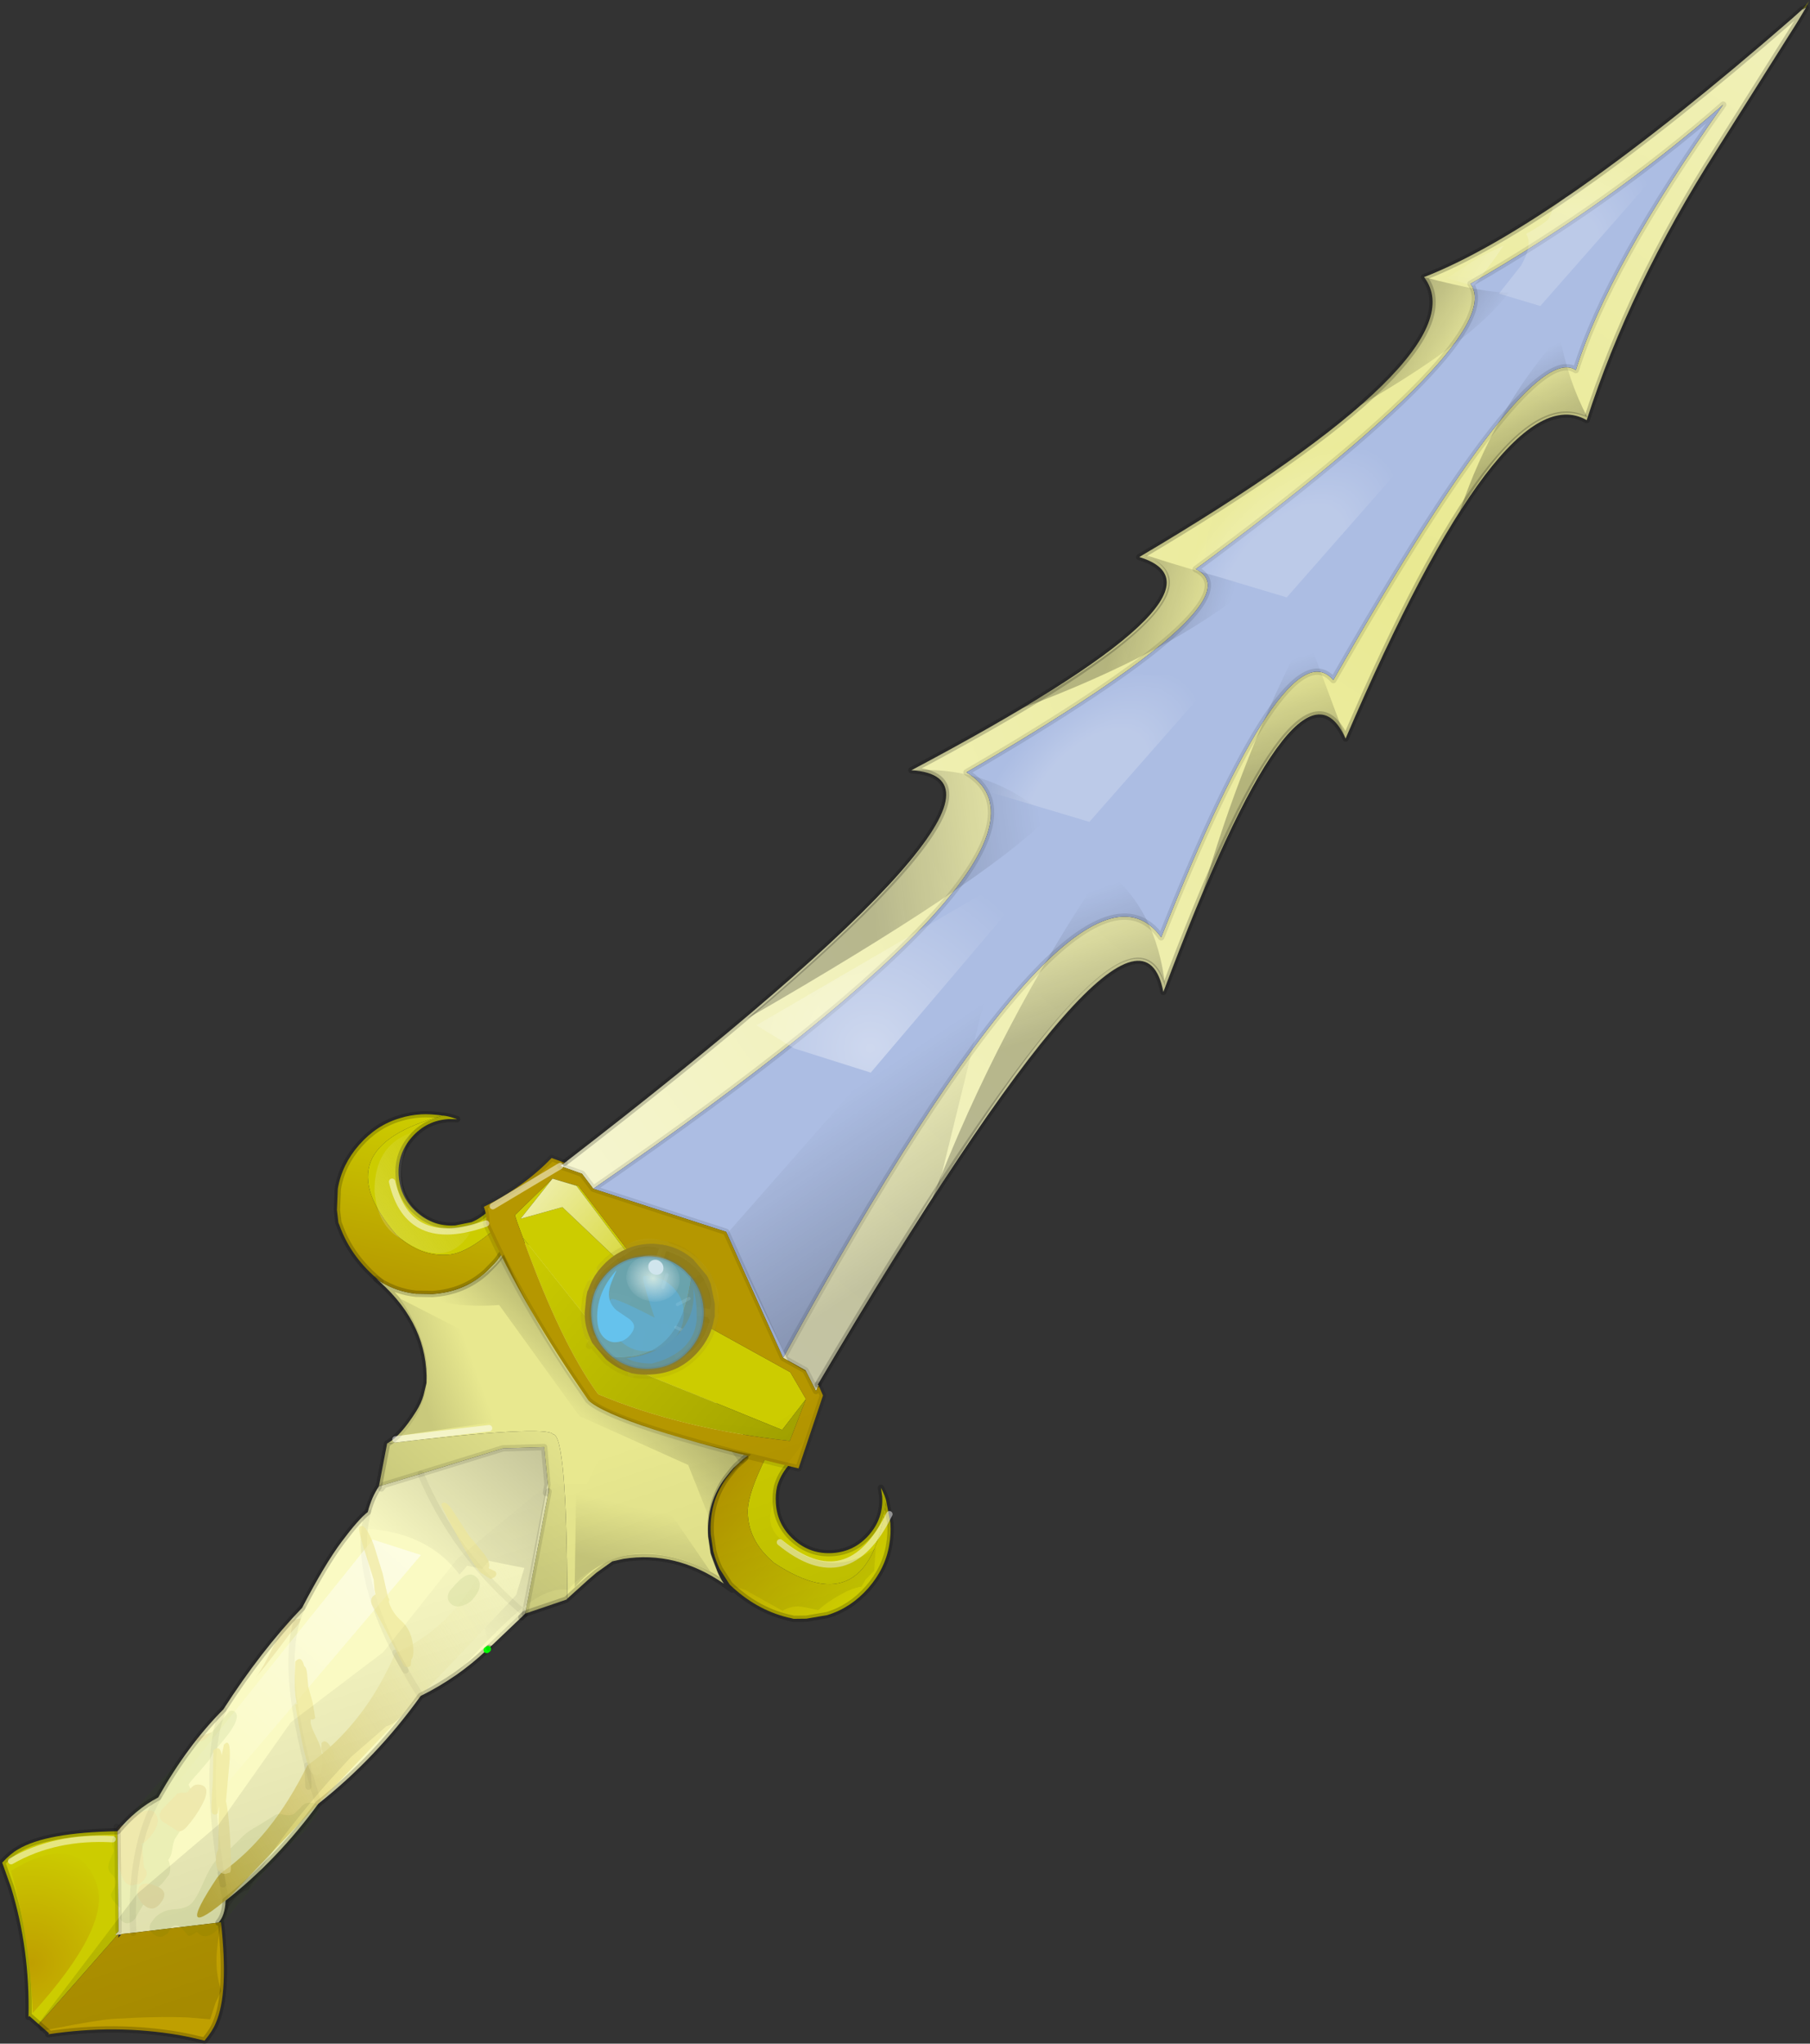 <?xml version="1.0" encoding="UTF-8"?>
<svg version="1.1" viewBox="0 0 242.89 274.13" xmlns="http://www.w3.org/2000/svg" xmlns:cc="http://creativecommons.org/ns#" xmlns:dc="http://purl.org/dc/elements/1.1/" xmlns:rdf="http://www.w3.org/1999/02/22-rdf-syntax-ns#" xmlns:xlink="http://www.w3.org/1999/xlink">
<rect x="0" y="0" width="242.89" height="274.13" fill="#333333" stroke="none"/>
<g transform="translate(69.09 -197.03)">
<use transform="matrix(.638 .561 -.561 .638 139.83 167.17)" width="107.6" height="425.45" xlink:href="#f"/>
<use transform="matrix(.751 .66 -.758 .862 17.504 359.54)" width="18.25" height="16.5" xlink:href="#d"/>
<use transform="matrix(.33 .29 -.29 .33 17.514 361.63)" width="35.4" height="36.9" xlink:href="#c"/>
</g>
<defs>
<g id="f" transform="translate(.5)">
<use transform="translate(-.5)" width="107.6" height="425.45" xlink:href="#m"/>
<use transform="translate(26.45,65.9)" width="52.7" height="167.7" xlink:href="#e"/>
<use transform="translate(3.75,268.45)" width="101.9" height="156.95" xlink:href="#k"/>
</g>
<g id="m" transform="translate(.5)">
<path d="m80.2 279.25 1 0.55 0.95 0.1q1.3 0 2.2-0.85l0.05-0.05-0.05 0.9v0.5q0.05 1.95 0.85 3.6 0.6 1.1 1.6 2.1 2.45 2.45 5.95 2.45t5.95-2.45 2.45-5.95-2.45-5.95l-1.05-0.9q1.4 0.55 2.05 1.05 11 16.55-6.9 19h-0.45q-5 0-8-3.3-2.2-2.5-4.15-10.8m-73.3-4.4q0.65-0.5 2.05-1.05l-1.05 0.9q-2.45 2.45-2.45 5.95t2.45 5.95 5.95 2.45 5.95-2.45l1.6-2.1q0.8-1.65 0.85-3.6v-0.5l-0.05-0.9 0.05 0.05q0.9 0.85 2.2 0.85l0.7-0.05q-0.65 7.65-2.9 10.2-3 3.3-8 3.3h-0.45q-17.9-2.45-6.9-19m46.8 149.9h-2v0.2q-6.9-8.2-15.6-13.55l-3.6-2q0.05-2 0.5-3.25 1.55-4.9 9.9-12.5l10.55 11.75v0.8l0.25-0.3v18.85" fill="#cc0" fill-rule="evenodd"/>
<path d="m80.2 279.25q1.95 8.3 4.15 10.8 3 3.3 8 3.3h0.45q17.9-2.45 6.9-19l2.75 2.15q1.25 1.25 2.1 2.65 2.05 3.25 2.05 7.4t-2.05 7.45l-2.1 2.6-1.5 1.35-0.4 0.2-0.45 0.25q-4.6 2.4-10.3 2.15l-2.8-0.8q-1.3-0.55-2.5-1.35l-0.15-0.1-2-1.7q-3.5-3.5-4.05-8.2l-0.1-1.85v-0.75l0.2-1.75v-0.2l0.4-1.5 0.1-0.4 0.05-0.1 1.25-2.6" fill="url(#ao)" fill-rule="evenodd"/>
<path d="m78.4 283.85v0.05l-0.1 0.45v0.2l-0.2 1.75v0.75l0.1 1.85q0.55 4.7 4.05 8.2l2 1.7 0.15 0.1 2.5 1.35q1 0.5 2.1 0.8-9.15 1.1-14.5 7.55l-1.05 1.45-0.7 3-0.25 1.75-0.5 4.35q-17.15-19.35-18.8-18-1.75-0.5-18.75 18.4 0.85-2.15 0.1-6.85-0.25-1.5-0.8-2.65l-0.95-1.8q-5.8-7-16-7.1v-0.1q2.95-0.5 5.45-2.25l2-1.7q3.5-3.5 4.05-8.2l0.1-1.85v-0.75l-0.2-1.95-0.5-1.9q3.35-2.4 19-2.85l-9.85 1.3 9.85-1.3 7.15-0.1v0.35l6.75 0.1q14.05 0.4 18.2 2.4l-0.4 1.5m-7.95-2.6-9.85-1.3 9.85 1.3m-6.95 0 14.8 3.3-14.8-3.3" fill="#e8e88f" fill-rule="evenodd"/>
<path d="m58.6 308.4-5.15-4.8-4.75 4.45-7.1 11.6-3.65 5.85-3.5-5.95q17-18.9 18.75-18.4 1.65-1.35 18.8 18v0.2l-3.45 6-9.95-16.95" fill="url(#an)" fill-rule="evenodd"/>
<path d="m41.6 319.65 7.1-11.6 4.75-4.45 5.15 4.8 9.95 16.95v0.2l-0.05 0.6-0.55 6.2-0.1 0.8v0.25l-0.05 0.25q-0.55 6.25-3.05 12.35 1.2 11.9-0.9 23.45 1 10.9-0.9 21.15 1.5 1.85 1.45 3.35l-9.05 10.1-1.25 1.35v0.1l-0.25 0.25v0.1l-0.05-0.05v0.05l-0.05-0.05-0.05 0.05v0.05l-0.25 0.3v-0.8l-10.55-11.75q-0.15-4.45 1.3-8.25-1.95-9.3-1.45-17.25-1.65-10.85-1.25-20.25-1.85-7.55-2.2-11.95t0-6.25q-1.1-2.2-1.35-4.2l3.65-5.85q12.6 6.1 26.95 5.7-14.35 0.4-26.95-5.7m2.6 65.75q1.85 9.05 11.15 18.65-9.3-9.6-11.15-18.65m18.75 5.2q-17.55-13.95-20.2-22.45 2.65 8.5 20.2 22.45m1.8-44.6q-20.25-5.95-25.45-16.3 5.2 10.35 25.45 16.3m-0.9 23.45q-20-12.3-22.35-21.55 2.35 9.25 22.35 21.55" fill="#fafac3" fill-rule="evenodd"/>
<path d="m16.8 301.05q-6 0.25-10.75-2.4l-0.4-0.2-1.5-1.35-2.1-2.6q-2.05-3.3-2.05-7.45t2.05-7.4q0.85-1.4 2.1-2.65 1-1 2.75-2.15-11 16.55 6.9 19h0.45q5 0 8-3.3 2.25-2.55 2.9-10.2l0.25-0.05 1-0.55 1.3 2.7 0.5 1.9 0.2 1.95v0.75l-0.1 1.85q-0.55 4.7-4.05 8.2l-2 1.7q-2.5 1.75-5.45 2.25" fill="url(#ac)" fill-rule="evenodd"/>
<path d="m16.8 301.05v0.1h-0.8l0.8-0.1" fill="#ccb07a" fill-rule="evenodd"/>
<path d="m64.4 393.95 0.25-0.3q8.35 7.6 9.9 12.5 0.45 1.25 0.5 3.25-1.85 0.95-3.6 2-8.7 5.35-15.6 13.55v-0.2h-2.15v-18.9l0.05-0.05 0.05 0.05v-0.05l0.05 0.05v0.05l0.25 0.3v-0.8l1.25-1.35 9.05-10.1" fill="#bf9f00" fill-rule="evenodd"/>
<path d="m78.1 276.55h-2.9l2.9 1.4m0 2.05-2.9-0.5m3.2 4.4-0.1 0.45m-3.1-6.25-7.1-1.3-8.05 1.05-6.2 1.65m0-0.85-2.8 0.4 2.8 0.45m6.2-1.65-6.2 0.8m14.7 46.7-9.95-16.95m9.5-31.6 6.45-0.85m3.75 8.6-14.8-3.3m-2.9-1.3 9.85 1.3m-23.75-1.65 4.35-0.55-8.7-1.45m0.55 116.05-0.55-0.45m4.35-113.6-9.85 1.3m-20.05 20.15-0.8 0.1m37.45 104.25-10.55-11.75" fill="none" stroke="#000" stroke-linecap="round" stroke-linejoin="round" stroke-opacity=".102"/>
<path d="m99.7 274.35q-0.65-0.5-2.05-1.05l1.05 0.9q2.45 2.45 2.45 5.95t-2.45 5.95-5.95 2.45-5.95-2.45q-1-1-1.6-2.1-0.8-1.65-0.85-3.6m-5.95 3.45v0.2l-0.2 1.75v0.75l0.1 1.85q0.55 4.7 4.05 8.2l2 1.7 0.15 0.1q1.2 0.8 2.5 1.35l2.8 0.8q5.7 0.25 10.3-2.15l0.45-0.25 0.4-0.2 1.5-1.35 2.1-2.6q2.05-3.3 2.05-7.45t-2.05-7.4q-0.85-1.4-2.1-2.65l-2.75-2.15m-10.7 26.7 1.6-0.15q-1.9-0.3-3.6-1.15m-33.15-20.25v0.35m0-0.35v-18.35m18.15 58 0.5-4.35 0.25-1.75 0.7-3 1.05-1.45q5.35-6.45 14.5-7.55m-72.2 0q-6 0.25-10.75-2.4l-0.4-0.2-1.5-1.35-2.1-2.6q-2.05-3.3-2.05-7.45t2.05-7.4q0.85-1.4 2.1-2.65 1-1 2.75-2.15 0.65-0.5 2.05-1.05l-1.05 0.9q-2.45 2.45-2.45 5.95t2.45 5.95 5.95 2.45 5.95-2.45l1.6-2.1q0.8-1.65 0.85-3.6m5.95 3.45 0.2 1.95v0.75l-0.1 1.85q-0.55 4.7-4.05 8.2l-2 1.7q-2.5 1.75-5.45 2.25m0 0.1q10.2 0.1 16 7.1l0.95 1.8q0.55 1.15 0.8 2.65 0.75 4.7-0.1 6.85m37.55-0.4v0.2l-3.45 6v0.2l-0.05 0.6m-0.65 7v0.25m-0.05 0.25q-0.55 6.25-3.05 12.35 1.2 11.9-0.9 23.45 1 10.9-0.9 21.15 1.5 1.85 1.45 3.35m0.25-0.3q8.35 7.6 9.9 12.5 0.45 1.25 0.5 3.25-1.85 0.95-3.6 2-8.7 5.35-15.6 13.55m0-0.2h-4.15m0 0.2q-6.9-8.2-15.6-13.55l-3.6-2q0.05-2 0.5-3.25 1.55-4.9 9.9-12.5-0.15-4.45 1.3-8.25-1.95-9.3-1.45-17.25-1.65-10.85-1.25-20.25-1.85-7.55-2.2-11.95t0-6.25q-1.1-2.2-1.35-4.2l-3.5-5.95m-18.45-18.4h0.8" fill="none" stroke="#000" stroke-linecap="round" stroke-linejoin="round" stroke-opacity=".2"/>
<path d="m67.85 333.4-0.05 0.25" fill="none" stroke="#0f0" stroke-linecap="round" stroke-linejoin="round"/>
<path d="m41.6 319.65q12.6 6.1 26.95 5.7m-13.2 78.7q-9.3-9.6-11.15-18.65m-2.7-37.5q2.35 9.25 22.35 21.55m-24.55-39.75q5.2 10.35 25.45 16.3m-22 22.15q2.65 8.5 20.2 22.45" fill="none" stroke="#000" stroke-linecap="round" stroke-linejoin="round" stroke-opacity=".051"/>
<path d="m53.05 1.35-0.15 0.4-0.1 0.2-0.05-1.95q0 0.45 0.3 1.35m26.5 266.3h-0.15l0.1-0.05 0.05 0.05" fill="#cc0" fill-opacity=".431" fill-rule="evenodd"/>
<path d="m52.9 1.75 0.15-0.4 0.1 0.5-0.25-0.1" fill="url(#t)" fill-rule="evenodd"/>
<path d="m52.9 1.75 0.25 0.1 0.4 2.2 3.75 23.45q3.9 25.25 12.75 45.6-14.95 3.05 4.6 62.9-16.7-7.6 4.8 49.05-18.55-14.4-0.05 82.6h0.15l0.3 0.95-3.4-1.35-3.95 0.85q-21.1-94.3 1-89.3-17.85-50.1-6.4-48.45-12.55-61-3.55-62.05-6.9-15.5-10.2-46.85-3.15 23.8-11.3 47.6 10.25 2.25-2.85 62.5 11.15-3.2-6 48 22.4-4.05-0.85 88.3l-2.9-0.6-3.4 1.35 0.2-0.85q18.95-97.25 0.2-82.7 21.5-56.65 4.8-49.05 19.55-59.85 4.6-62.9 10.05-19.4 16.7-69.05l0.25-2.1 0.1-0.2" fill="url(#s)" fill-rule="evenodd"/>
<path d="m32.35 267.85q23.25-92.35 0.85-88.3 17.15-51.2 6-48 13.1-60.25 2.85-62.5 8.15-23.8 11.3-47.6 3.3 31.35 10.2 46.85-9 1.05 3.55 62.05-11.45-1.65 6.4 48.45-22.1-5-1 89.3l-19.9-9-20.25 8.75" fill="#acbde3" fill-rule="evenodd"/>
<path d="m79.5 270.6 0.4 6.15-25.3 8.8-25.5-4.55-2.3-1.25-1-0.6 0.65-8.25 3.85-1.85 20.8 4.15 3.25 0.35 20.5-4.5 4.65 1.55m-53.05 0.3 0.4 8.1 3.75-5.75 23.25 0.9-23.8-4.9-3.6 1.65" fill="#cc0" fill-rule="evenodd"/>
<path d="m29.1 281 25.5 4.55 25.3-8.8-0.4-6.15 2.45 6.65q-14.1 9.9-27.6 14.45-9.75-2.15-25.25-10.7" fill="url(#r)" fill-rule="evenodd"/>
<path d="m26.25 267.75-0.2 0.85 3.4-1.35 2.9 0.6 20.25-8.75 19.9 9 3.95-0.85 3.4 1.35-0.3-0.95 1.6 0.75 4.7 11.2q-26.4 14-32 13.85-17.3-4.25-30.6-10.3-0.65-1-2-1.75 2.65-6.4 2.95-12.85l2.05-0.8m53.25 2.85-4.65-1.55-20.5 4.5-3.25-0.35-20.8-4.15-3.85 1.85-0.65 8.25 1 0.6 2.3 1.25q15.5 8.55 25.25 10.7 13.5-4.55 27.6-14.45l-2.45-6.65m-53.45-2-3.8 11.8 3.8-11.8" fill="#b59700" fill-rule="evenodd"/>
<path d="m26.45 270.9 3.6-1.65 23.8 4.9-23.25-0.9-3.75 5.75-0.4-8.1" fill="url(#q)" fill-rule="evenodd"/>
<path d="m45.95 402.1q6.1 3.45 5.85 21.95-8-8.45-17.4-14.6 3.7-11.85 11.55-7.35" fill="url(#p)" fill-rule="evenodd"/>
<path d="m53.15 1.85-0.1-0.5m-0.25 0.6-0.25 2.1q-6.65 49.65-16.7 69.05 14.95 3.05-4.6 62.9 16.7-7.6-4.8 49.05 18.75-14.55-0.2 82.7m53.15-0.1q-18.5-97 0.05-82.6-21.5-56.65-4.8-49.05-19.55-59.85-4.6-62.9-8.85-20.35-12.75-45.6l-3.75-23.45-0.4-2.2" fill="none" stroke="#000" stroke-linecap="round" stroke-linejoin="round" stroke-opacity=".2"/>
<path d="m26.25 267.75-0.2 0.85 3.4-1.35 2.9 0.6q23.25-92.35 0.85-88.3 17.15-51.2 6-48 13.1-60.25 2.85-62.5 8.15-23.8 11.3-47.6 3.3 31.35 10.2 46.85-9 1.05 3.55 62.05-11.45-1.65 6.4 48.45-22.1-5-1 89.3l3.95-0.85 3.4 1.35-0.3-0.95 1.6 0.75 4.7 11.2q-26.4 14-32 13.85-17.3-4.25-30.6-10.3-0.65-1-2-1.75 2.65-6.4 2.95-12.85l2.05-0.8m53.15-0.1 0.1-0.05 0.05 0.05m-7.05 0.45-19.9-9-20.25 8.75" fill="none" stroke="#000" stroke-linecap="round" stroke-linejoin="round" stroke-opacity=".102"/>
<path d="m23.25 283.15q-6.35 11.4-15.5 4.85m83.6 2.3q13.9-0.5 10.05-14.75m-79.15 4.85 3.8-11.8m17.1 126.5q-7.15 5.6-9.75 13.2m1.6-90.1 9.95-11.1" fill="none" stroke="#fff" stroke-linecap="round" stroke-linejoin="round" stroke-opacity=".502"/>
<path d="m40.45 64.65 1.55-3.6 0.3 2.65 0.35 4.3-0.05 1-3.95 1.85q1.35-4.95 1.8-6.2m-7.15 2.05 0.05 0.05-1.75 6.15 0.45 1-0.85 0.35 2.1-7.55m2.9-10.3 0.5 0.25-1.05 2.5-0.6 1.4 1.15-4.15m16.45-22.75v30.75l-6.2 2.85-0.3-5.65q-0.75-3.55-2.5-4.2l-0.2-0.05q1.1-3.15 1.1-4.15l-0.3-1-0.35-0.7 0.4-2.4v-0.15l0.55-1.65 0.65-1.4 1.55-5.05 0.6-3 5-4.2" fill="url(#o)" fill-rule="evenodd"/>
<path d="m31.5 182.45 8.2-29.45 13.25-11.15v30.75l-21.45 9.85" fill="url(#n)" fill-rule="evenodd"/>
<path d="m52.9 225.25-11.35 5-6.9 1.2 17.7-52.95 0.5 28.45 0.3 18.25h-0.15l-0.1 0.05" fill="url(#am)" fill-rule="evenodd"/>
<path d="m52.85 206.95 0.05-14.1 19.95 38.25 6.8 37.4-3-1.15-3.25 0.6-20.5-8.7v-34l0.1-0.05h0.15l-0.3-18.25" fill="url(#al)" fill-rule="evenodd"/>
<path d="m31.5 135.25 8.2-29.45 13.25-11.15v30.75l-21.45 9.85" fill="url(#ak)" fill-rule="evenodd"/>
<path d="m57.75 307.7-3.25-3.1 3.25 3.1 0.7 1.15 10.1 16.7-0.6 6.8-0.1 0.8q-1.3-1.05-2.55-1.85l0.25-7.25-1.85-4.05q-2.45 1.45-4.95 2.85l0.05 1.65-2.1 1.2v1.85q-9.2-1.9-17.8 5.95l-0.45-8-0.05-0.7 10.3-16.75 4.75-4.45 1.05 1 3.1 2.85 0.15 0.25" fill="url(#aj)" fill-rule="evenodd"/>
<path d="m78.75 282.9q-1.15 10.3 2.8 12.45l-9.15-4.65-18 5.55-21.1-4.8q-5.45 5.6-11.75 7.8 7.75-6 7.05-14.25 14.4 6.5 25.25 8.45 10.9-2.35 24.9-10.55" fill="url(#ai)" fill-rule="evenodd"/>
<path d="m45.55 395.15-2.8-62.7 7.35-3.2 1.15 67.8 0.6 6.55-6.3-8.45" fill="url(#ah)" fill-rule="evenodd"/>
<path d="m58.8 324.5-0.05-1.65q2.5-1.4 4.95-2.85l1.85 4.05-0.25 7.25-2.25 58.35q-1.75 12.05-3.5-0.9v-0.85l1.4 1.05-1.4-1.05v-0.2q2.3-9.5-1-21.65 2.55-10.9-1.3-22.55 4.05-8.45 1.55-19m1.5 20.05-2.65-0.9-0.4-0.15 0.4 0.15 2.65 0.9m0.6 23.9-2.35-2.4 2.35 2.4" fill="url(#ag)" fill-rule="evenodd"/>
<path d="m54.5 304.6 3.25 3.1m-3.25-3.1-1.05-1-4.75 4.45-10.3 16.75 0.05 0.7m29.4 7.65 0.1-0.8 0.6-6.8m-10.1-16.7-0.7-1.15" fill="none" stroke="#000" stroke-linecap="round" stroke-linejoin="round" stroke-opacity=".102"/>
<path d="m57.25 343.5 0.4 0.15 2.65 0.9m-0.75 43.35 1.4 1.05m-1.4-1.05v-0.2m-1-21.65 2.35 2.4" fill="none" stroke="#000" stroke-linecap="round" stroke-linejoin="round" stroke-opacity=".051"/>
</g>
<linearGradient id="ao" x1="-819.2" x2="819.2" gradientTransform="matrix(.017 0 0 .016 92.4 287.45)" gradientUnits="userSpaceOnUse">
<stop stop-color="#b59700" offset="0"/>
<stop stop-color="#cc0" offset=".988"/>
</linearGradient>
<linearGradient id="an" x1="-819.2" x2="819.2" gradientTransform="matrix(0 .018 -.015 0 53 310.35)" gradientUnits="userSpaceOnUse">
<stop stop-color="#e8e88f" offset="0"/>
<stop stop-color="#c9c97c" offset="1"/>
</linearGradient>
<linearGradient id="ac" x1="-819.2" x2="819.2" gradientTransform="matrix(-.009 -.015 .014 -.008 14.25 287.95)" gradientUnits="userSpaceOnUse">
<stop stop-color="#b59700" offset="0"/>
<stop stop-color="#cc0" offset=".988"/>
</linearGradient>
<radialGradient id="t" cx="0" cy="0" r="819.2" gradientTransform="matrix(.29 0 0 .29 37.05 237.95)" gradientUnits="userSpaceOnUse">
<stop stop-color="#e9e991" offset="0"/>
<stop stop-color="#f5f5cf" offset="1"/>
</radialGradient>
<radialGradient id="s" cx="0" cy="0" r="819.2" gradientTransform="matrix(.201 0 0 .201 66.9 109.2)" gradientUnits="userSpaceOnUse">
<stop stop-color="#e9e991" offset="0"/>
<stop stop-color="#f5f5cf" offset="1"/>
</radialGradient>
<linearGradient id="r" x1="-819.2" x2="819.2" gradientTransform="matrix(.032 0 0 .013 55.5 281.15)" gradientUnits="userSpaceOnUse">
<stop stop-color="#cc0" offset="0"/>
<stop stop-color="#a3a300" offset="1"/>
</linearGradient>
<linearGradient id="q" x1="-819.2" x2="819.2" gradientTransform="matrix(.017 0 0 .006 40.35 274.1)" gradientUnits="userSpaceOnUse">
<stop stop-color="#ededa5" offset="0"/>
<stop stop-color="#cc0" offset="1"/>
</linearGradient>
<radialGradient id="p" cx="0" cy="0" r="819.2" gradientTransform="matrix(.023 0 0 .023 46.4 418.3)" gradientUnits="userSpaceOnUse">
<stop stop-color="#bf9f00" offset="0"/>
<stop stop-color="#cc0" offset="1"/>
</radialGradient>
<radialGradient id="o" cx="0" cy="0" r="819.2" fx="6.4" gradientTransform="matrix(.016 0 0 .029 49.5 61.6)" gradientUnits="userSpaceOnUse">
<stop stop-color="#fff" stop-opacity=".192" offset=".533"/>
<stop stop-color="#fff" stop-opacity="0" offset="1"/>
</radialGradient>
<radialGradient id="n" cx="0" cy="0" r="819.2" fx="6.4" gradientTransform="matrix(.016 0 0 .029 49.8 169.8)" gradientUnits="userSpaceOnUse">
<stop stop-color="#fff" stop-opacity=".192" offset=".533"/>
<stop stop-color="#fff" stop-opacity="0" offset="1"/>
</radialGradient>
<radialGradient id="am" cx="0" cy="0" r="819.2" gradientTransform="matrix(.037 0 0 .037 50.55 222.3)" gradientUnits="userSpaceOnUse">
<stop stop-color="#fff" stop-opacity=".412" offset="0"/>
<stop stop-color="#fff" stop-opacity="0" offset="1"/>
</radialGradient>
<linearGradient id="al" x1="-819.2" x2="819.2" gradientTransform="matrix(.016 .004 -.012 .045 66.25 230.65)" gradientUnits="userSpaceOnUse">
<stop stop-opacity="0" offset="0"/>
<stop stop-opacity=".2" offset="1"/>
</linearGradient>
<radialGradient id="ak" cx="0" cy="0" r="819.2" fx="6.4" gradientTransform="matrix(.016 0 0 .029 49.8 122.6)" gradientUnits="userSpaceOnUse">
<stop stop-color="#fff" stop-opacity=".192" offset=".533"/>
<stop stop-color="#fff" stop-opacity="0" offset="1"/>
</radialGradient>
<linearGradient id="aj" x1="-819.2" x2="819.2" gradientTransform="matrix(0 -.018 .018 0 53.45 318.55)" gradientUnits="userSpaceOnUse">
<stop stop-color="#050505" stop-opacity="0" offset="0"/>
<stop stop-opacity=".212" offset="1"/>
</linearGradient>
<linearGradient id="ai" x1="-819.2" x2="819.2" gradientTransform="matrix(0 -.007 .01 0 55 291.3)" gradientUnits="userSpaceOnUse">
<stop stop-color="#050505" stop-opacity="0" offset="0"/>
<stop stop-opacity=".212" offset="1"/>
</linearGradient>
<linearGradient id="ah" x1="-819.2" x2="819.2" gradientTransform="matrix(0 .033 -.045 0 47.15 356.1)" gradientUnits="userSpaceOnUse">
<stop stop-color="#fff" stop-opacity=".533" offset="0"/>
<stop stop-color="#fff" stop-opacity="0" offset="1"/>
</linearGradient>
<linearGradient id="ag" x1="-819.2" x2="819.2" gradientTransform="matrix(-.011 .042 -.044 -.012 62.15 357.1)" gradientUnits="userSpaceOnUse">
<stop stop-color="#fafac3" stop-opacity="0" offset="0"/>
<stop stop-color="#bf9b00" stop-opacity=".643" offset="1"/>
</linearGradient>
<g id="e">
<use width="52.7" height="167.7" xlink:href="#l"/>
</g>
<g id="l">
<path d="m43.4 6.8q-9.3 2.8-5.35 24.45-6.55-15.85-6.45-31.25 5.55 4.4 11.8 6.8" fill="url(#af)" fill-rule="evenodd"/>
<path d="m15.25 28.9q2.6-19.4-5.85-21.7 8.8-4.4 11.65-7 0.85 8.9-5.8 28.7" fill="url(#ae)" fill-rule="evenodd"/>
<path d="m6.7 100.15q12.1-35.6-1.65-30.8 8.5-3.7 16.1-7.6-2.65 16.35-14.45 38.4" fill="url(#ad)" fill-rule="evenodd"/>
<path d="m21.15 110.5q-0.95 14.55-14.75 55.25 8.45-57.3-6.4-46.6 8.9-8.8 21.15-8.65" fill="url(#ab)" fill-rule="evenodd"/>
<path d="m32.35 61.6 15.85 8.5q-14.4-6.15-1 32.95-9.5-20.1-14.85-41.45" fill="url(#aa)" fill-rule="evenodd"/>
<path d="m33.15 110.7q10.35-0.75 19.55 7.65-15.4-9.6-5.6 49.35-10.1-27.25-13.95-57" fill="url(#z)" fill-rule="evenodd"/>
</g>
<linearGradient id="af" x1="-819.2" x2="819.2" gradientTransform="matrix(-.007 -.003 .007 -.018 37.35 4.7)" gradientUnits="userSpaceOnUse">
<stop stop-color="#030303" stop-opacity=".243" offset="0"/>
<stop stop-opacity="0" offset="1"/>
</linearGradient>
<linearGradient id="ae" x1="-819.2" x2="819.2" gradientTransform="matrix(.008 -.001 .003 .017 16.65 9.25)" gradientUnits="userSpaceOnUse">
<stop stop-color="#030303" stop-opacity=".243" offset="0"/>
<stop stop-opacity="0" offset="1"/>
</linearGradient>
<linearGradient id="ad" x1="-819.2" x2="819.2" gradientTransform="matrix(.009 -.004 .01 .021 15.5 74.4)" gradientUnits="userSpaceOnUse">
<stop stop-color="#030303" stop-opacity=".243" offset="0"/>
<stop stop-opacity="0" offset="1"/>
</linearGradient>
<linearGradient id="ab" x1="-819.2" x2="819.2" gradientTransform="matrix(.011 -.013 .01 .009 9.9 120.8)" gradientUnits="userSpaceOnUse">
<stop stop-color="#030303" stop-opacity=".243" offset="0"/>
<stop stop-opacity="0" offset="1"/>
</linearGradient>
<linearGradient id="aa" x1="-819.2" x2="819.2" gradientTransform="matrix(-.008 -.005 .013 -.022 42.25 66.8)" gradientUnits="userSpaceOnUse">
<stop stop-color="#030303" stop-opacity=".243" offset="0"/>
<stop stop-opacity="0" offset="1"/>
</linearGradient>
<linearGradient id="z" x1="-819.2" x2="819.2" gradientTransform="matrix(-.01 -.006 .017 -.03 40.6 122.25)" gradientUnits="userSpaceOnUse">
<stop stop-color="#030303" stop-opacity=".243" offset="0"/>
<stop stop-opacity="0" offset="1"/>
</linearGradient>
<g id="k" transform="translate(-3.75,-268.45)">
<path d="m71.7 317.05-12.5-14.65q-7.2-4.25 9.4-5.85l17.5 4.45q-14.6 3.95-14.4 16.05" fill="url(#y)" fill-rule="evenodd"/>
<path d="m6.65 290.95q-4.75-5.35-1.75-10.75 4.5 13.9 17.45 5.75 1.1 6.95-7.7 7.9-4 0.9-8-2.9" fill="url(#x)" fill-rule="evenodd"/>
<path d="m47.85 302.4-12.5 14.65q0.2-12.1-14.4-16.05l17.5-4.45q16.6 1.6 9.4 5.85" fill="url(#w)" fill-rule="evenodd"/>
<path d="m47.5 335.45 3.1 2.25q0.45 0.05 0.55 0.45 1.55 0.95 3.4 0.95 2.05 0 3.8 1.5 1.5 1.3 1.5 2.05l0.55 0.75q0 0.75-0.85 0.75l-6.45-2.55-3.55-1.3q-0.85-0.35-0.85-1.15l0.1-0.5-0.6-0.45-1.15-1.1-3.05-1.85q-4.1-2.4-4.1-2.9 0-1.25 3.6 0.65l4 2.45m0.1 19 0.2 0.15q0.35-0.1 1 0.45l1.7 1.6 2.15 1.4 1.9 1.55q0 0.5-0.4 0.6l0.2 0.3q0.5 0.55 2.05 1.15 1.9 0.8 2.4 1.25l1.15 1.1q0.95 1.05 0.95 1.8l-0.25 0.5-0.55 0.2q-0.65 0-2.15-0.95-2.45-1.55-7.15-5.45l0.15-0.35q-1-0.2-4.65-4.75 0-1.35 1.3-0.55m10.7 7.95-0.4-0.5q0-1 1.6-0.45 1.55 0.5 1.55 1.05 0 0.7-1.1 0.7l-0.8-0.15-0.75-0.5-0.1-0.15m-12.3 11.1q0.3-0.55 1.25 0.2l0.1 0.1-0.85-1.5q0-1.65 2.2 1.1l3.95 5.4q1.15 0.75 4.5 4.1l0.95 1q2.45 2.5 2.45 2.9l-0.4 0.65q-0.4 0.35-0.9 0.35-0.8 0-1.65-0.95l-0.05-0.1q-0.75-0.85-0.75-1.35l-4.45-5.3 0.55 0.95q0 0.6-0.6 0.6-0.4 0-3.5-4.1l-2.8-3.3q-0.15-0.1-0.15 0.05 0-0.55 0.15-0.8m14.55-50.05q0.6 0 0.6 0.7l-0.3 0.7-1.75 0.25q-1.55 0-6.85-1.95-5.05-1.85-5.05-2.1 0-0.95 1.95-0.4l4.65 1.3 3.15 0.5q2.25 0.3 2.55 1.3l1.05-0.3" fill="#ede597" fill-opacity=".631" fill-rule="evenodd"/>
<path d="m42.45 349.3q0.35 0.6 0.35 1.5l-0.05 1.6 0.25 3.2 0.2 3.15 0.05 2.25q-0.1-1.9-1.2-5.75-1.15-4-0.4-4.95l0.8-1m4.65 31.7 0.05-0.55q0.05-0.5 0.65-0.9 1.65-1.05 2.4 2.3 0.45 1.95 0.45 4.1 0 0.8-0.35 1.2l-0.3 0.2-2.8 0.45q-0.7 0-1.1-0.6l-0.2-0.6 0.15-3.6q0.1-0.35 0.75-0.85 0.45-0.4 0.3-0.8v-0.35m6.45 15q1.95-0.5 1.95 1.95 0 1.7-1.85 1.7h-0.05q-1.25-0.05-1.95-0.8l-0.4-0.9q0-1.3 2.15-1.9l0.15-0.05m-10.4-1.9q-0.55-0.7-0.55-0.95l0.05-0.5 0.4-0.45 0.3-0.2-0.35-0.8-0.1-0.4 0.05-0.25 0.65-1.5q0.85-1.6 1.8-1.5 1.95 0.35 1.95 3.65 0 0.9-0.3 1.4l0.6 0.5 2.15 2.1q1.3 0.05 1.3 1.55 0 0.95-0.5 1.3l-0.2 0.35q-0.4 0.5-1.05 0.5-1.4 0-4.2-2.65l-2-2.15m-0.25-19.4-0.35-0.15q-0.15-0.15 1.2-2.45v1.25q-0.2 1.05-0.85 1.35" fill="#960" fill-opacity=".114" fill-rule="evenodd"/>
<path d="m57.95 365.55-4-2.6-4.2-3.45q-2.1-1.65-2.55-3.2l-1.4-1.5q-1.3-1.25-1.3-1.7 0-1.5 1.95 0.25l1.15 1.1q-1.3-0.8-1.3 0.55 3.65 4.55 4.65 4.75l-0.15 0.35q4.7 3.9 7.15 5.45m-3.6-5.05 1.75 0.65q1.4 0.7 2.2 1.25l0.1 0.15 0.75 0.5q0.8 0.6 0.8 0.95l-1.15-1.1q-0.5-0.45-2.4-1.25-1.55-0.6-2.05-1.15" fill="#ece496" fill-opacity="0" fill-rule="evenodd"/>
<path d="m43.75 372.1v-0.55l-0.1-3.8q0.3-0.55 0.8-0.5 0.8 0.05 1.2 1.6 0.35 1.4 0.35 4.1v0.55q-0.15 0.25-0.15 0.8 0-0.15 0.15-0.05l0.35 1.3 0.05 2.7q-0.05 1.55 0.05 2.45l0.65 0.3v0.35q0.15 0.4-0.3 0.8-0.65 0.5-0.75 0.85l-0.15 3.6 0.2 0.6q0.4 0.6 1.1 0.6l2.8-0.45 0.3-0.2 0.2 1.4q0.15 0.6 0.85 1.65 0.55 0.85 0.55 1.55 1.3 0.6 1.65 1.7l0.1 1.8-0.1 0.75-0.15 0.05q-2.15 0.6-2.15 1.9l0.4 0.9q0.7 0.75 1.95 0.8l0.5 2.55q0 1.65-1.35 1.65-1.05 0-1.5-1.35l-1.2-0.1q-1.05-0.15-1.35-0.6l-0.4-1.5q-0.35-0.95-1.7-0.95-1 0-1.5-1.25l-0.6-1.75q-1.3-0.7-1.45-1.5l0.1-0.75 2 2.15q2.8 2.65 4.2 2.65 0.65 0 1.05-0.5l0.2-0.35q0.5-0.35 0.5-1.3 0-1.5-1.3-1.55l-2.15-2.1-0.6-0.5q0.3-0.5 0.3-1.4 0-3.3-1.95-3.65-0.95-0.1-1.8 1.5l-0.65 1.5-0.2-3.5v-4.4l0.45-5.95-0.3-1.4v-0.6q0.65-0.3 0.85-1.35v-1.25m14.35 11.8 0.2-2.85q0.1-1.15 0.7-2.7l0.8-2.7q0.15-0.85 1-1.25 0.95-0.45 1.25-1.25l0.1-1.4q-0.05-0.9 0.35-1.3 1.75-1.85 2.35 0.75l0.2 3.25-0.6 4.95 0.25 6.4 0.2 6.4 0.1 2.85q-0.25 2.55-2.2 2.25-0.3 1.3-0.6 1.35l-1.65-0.2q-1.2 0-1.25 1.05l0.2 1.05-0.3 0.9q-0.45 0.65-1.45 0.65-0.95 0-1.3-0.9l-0.1-1q0-1.85 1.45-3.25 1.4-1.35 1.4-2.65 0-1.2-0.8-3.6-0.75-2.3-0.8-3.85 0.85 0.95 1.65 0.95 0.5 0 0.9-0.35l0.4-0.65q0-0.4-2.45-2.9m-15.05 8.3-0.05-1 0.35 0.8-0.3 0.2m17.8-63.05q0 0.8-0.45 1.6-0.6 1.15-1.6 1.15-1.3 0-1.55-1.4v-1.4q0-3.15 1.8-3t1.8 3.05" fill="#306600" fill-opacity=".071" fill-rule="evenodd"/>
<path d="m86.15 285.2 0.5 1.6q1.3 3.05 4.4 3.05 7.15 0 10.3-4.35 1.45-2 1.95-4.55l0.7 0.95 1.5 1.95-0.1 1.95 0.25 1.25q-0.95 1.1-1.65 3.1-0.8 2.25-1.05 4.2-2.3 1.25-2.75 1.65-1 0.85-1.4 2.15l-0.9 0.2-5.65 1.2q-1.4 0.5-2.05 1.35h-0.45q-9.45 0-14.75 6.9-3.8 4.95-3.8 9.6l0.05 0.6q-3.1 1.8-3.9 9.05-0.6 5.2-0.65 14l-1.1 2.85q-0.95 2.2-1 3.2v3.05q-0.05 2-0.75 3l-1 7.35-0.1 5.05q0 10.55 1.1 17.65l0.7 3.7q-0.7 0.95-0.7 2.55 0 3.55 3.3 8 2.05 2.8 4.7 4.3l0.55 2 1.1 2.55-0.15 0.1-2.7 2q-3.55 2.85-8.65 7.9-1.7 1.7-5.95 7.2l-1.1 1.45-0.4 0.45-0.95-0.45-1.85-25.95 2.45-16.75-2.1-19.6 3.65-17.95-0.95-18.8 2.95-18.2 4.65-4.2-3.4-11.5 19.15-13.95 2.55-9.6q1.05 3 2.85 7.25 0.3 0.65 0.4 3.1 0.15 2.55 0.65 3.95t1.55 2.45" fill="url(#v)" fill-rule="evenodd"/>
</g>
<linearGradient id="y" x1="-819.2" x2="819.2" gradientTransform="matrix(.003 .005 -.011 .006 71.05 306.25)" gradientUnits="userSpaceOnUse">
<stop stop-color="#e8e88f" offset="0"/>
<stop stop-color="#c9c97c" offset="1"/>
</linearGradient>
<linearGradient id="x" x1="-819.2" x2="819.2" gradientTransform="matrix(.003 -.011 .008 .002 13.7 287.1)" gradientUnits="userSpaceOnUse">
<stop stop-color="#fff" stop-opacity=".2" offset="0"/>
<stop stop-color="#fafafa" stop-opacity="0" offset="1"/>
</linearGradient>
<linearGradient id="w" x1="-819.2" x2="819.2" gradientTransform="matrix(-.003 .005 .011 .006 36 306.25)" gradientUnits="userSpaceOnUse">
<stop stop-color="#e8e88f" offset="0"/>
<stop stop-color="#c9c97c" offset="1"/>
</linearGradient>
<linearGradient id="v" x1="-819.2" x2="819.2" gradientTransform="matrix(.045 .026 -.055 .095 80.1 350.3)" gradientUnits="userSpaceOnUse">
<stop stop-opacity="0" offset="0"/>
<stop stop-opacity=".18" offset="1"/>
</linearGradient>
<g id="d" transform="translate(.5 .5)">
<use transform="translate(-.5 -.5)" width="18.25" height="16.5" xlink:href="#j"/>
</g>
<g id="j" transform="translate(.5 .5)">
<path d="m15.8 3.35 0.2 0.35-0.85-0.3 0.05-0.45 0.6 0.4-0.6-0.4-0.05 0.45 0.85 0.3q2.05 3.5 0.35 6.05l0.3 0.1-0.3-0.1q1.7-2.55-0.35-6.05l-7.35 3.9 2.65-7.25-2.65 7.25 7.35-3.9q1.25 1.75 1.25 4.05 0 3.2-2.55 5.45-1.05 0.95-2.25 1.55l-0.15-0.25q2.8-1.25 3.85-4.2l0.25-0.25-0.05-0.3 0.05 0.3-0.25 0.25q-1.05 2.95-3.85 4.2l0.15 0.25-0.3 0.1q-1.6 0.65-3.55 0.65l-2.7-0.35 0.15-0.45-0.15 0.45-0.2-0.05-0.85-0.35q-1.3-0.55-2.35-1.55l-0.15-0.15-1.2-1.45-0.4-0.6-0.1-0.3-0.25-0.6q-0.4-1.05-0.4-2.2v-0.2q0-1.3 0.45-2.45l0.2-0.5-0.2 0.5 0.2-0.5 0.4-0.75q0.55-0.95 1.45-1.75 0.7-0.65 1.5-1.05l0.2-0.15 0.15-0.05 0.05 0.05-0.4 0.15 0.4-0.15-0.05-0.05 0.1-0.05h0.05v-0.05 0.05h-0.05l0.05-0.05 0.35-0.15 0.05 0.15-0.05-0.15q1.7-0.75 3.75-0.75l2.6 0.35h0.1l0.15 0.05h0.05l1 0.4 2.2 1.45 1.1 1.1m-4.35-2.95 1.05 0.4-1.05-0.4m-0.15 5 3.85-2-3.85 2m5.05 4.35-4.7-1.5 4.7 1.5m-1.15-6.8-0.4-0.6 0.4 0.6m-10.3-2.05-0.4 0.05 0.4-0.05 3.55 6.8-0.15 0.1-6.85 3.65-0.3 0.15 0.3-0.15 6.85-3.65-7.65-2.5-0.2-0.05 0.2 0.05 0.4-1.3-0.4 1.3 7.65 2.5 0.15-0.1-3.55-6.8q3.15-1.3 6.3-0.55-3.15-0.75-6.3 0.55m-0.4 0.05-0.1 0.1 0.1-0.1m-4.05 4.3-0.45 2.65 0.45-2.65m5.15 3.4-4.7 2.3 0.55 0.5-0.55-0.5 4.7-2.3m-4.95 2.05 0.25 0.25-0.15 0.05 0.15-0.05-0.25-0.25m-0.25-0.6 0.45 0.8-0.45-0.8m15.75 0.2-7.6-2.45 0.1-0.25-0.1 0.25 7.6 2.45m-6.25 0.2-1.35-2.6v-0.05h-0.05l-0.05-0.15 0.2-0.1-0.2 0.1 0.05 0.15h0.05v0.05l1.35 2.6 2.4 3.95v0.05-0.05l-2.4-3.95 2.05 3.95-2.05-3.95m-3.85 4.2 2.5-6.8-0.05-0.05-0.2-0.05 0.2 0.05 0.05 0.05-2.5 6.8 5.9-0.25-5.9 0.25h-0.3 0.3m0.6-9.1-2.25-4.55 2.25 4.55m-5.2 5.85q0.3 0.9 0.9 1.6-0.6-0.7-0.9-1.6m10.7 3.4-0.2-0.4 0.2 0.4m0.15-0.4h-0.35 0.35" fill="#907d19" fill-rule="evenodd"/>
<path d="m16 3.7-0.2-0.35m-3.3-2.55 2.2 1.45 1.1 1.1m-4.5-3-2.65 7.25 7.35-3.9m-4.5-3.3 1 0.4m-0.05 13.95q1.2-0.6 2.25-1.55 2.55-2.25 2.55-5.45 0-2.3-1.25-4.05m-11.8-2.65-0.2 0.15m0.5-0.3-0.05 0.05m0.45-0.05-0.05-0.15-0.35 0.15m-3.85 3.85-0.2 0.5q-0.45 1.15-0.45 2.45v0.2m0.45-2.65 0.2 0.05m0.4-1.3-0.4 0.75m0.4-0.75q0.55-0.95 1.45-1.75 0.7-0.65 1.5-1.05m-1.65 11.85-1.2-1.45-0.4-0.6-0.1-0.3-0.25-0.6m0.75 1.5 0.3-0.15 6.85-3.65-7.65-2.5m8 2.3-0.1 0.25 7.6 2.45m-7.85-2.5 0.15-0.1-3.55-6.8m6.3-0.55-2.6-0.35q-2.05 0-3.75 0.75m3.8 6.85-0.2 0.1 0.05 0.15h0.05v0.05l1.35 2.6m-1.6-2.7 0.2 0.05 0.05 0.05-2.5 6.8-0.15 0.45-0.2-0.05m6.25-0.65-2.05-3.95m2.55 4.25-0.3 0.1q-1.6 0.65-3.55 0.65l-2.7-0.35-0.15 0.35m-0.9-0.75q-1.3-0.55-2.35-1.55l-0.15-0.15m9.6 1.4 0.2 0.4" fill="none" stroke="#887511" stroke-linecap="round" stroke-linejoin="round" stroke-opacity=".102"/>
<path d="m15.8 3.35-0.6-0.4-0.05 0.45 0.85 0.3q2.05 3.5 0.35 6.05l0.3 0.1m-1.85-7.5q-0.75-0.9-2.3-1.55l-1.05-0.4-0.15-0.05m-0.1 0h0.1m0.15 0.05h0.05m3.65 3-3.85 2m5.05 4.35 0.05 0.3-0.25 0.25q-1.05 2.95-3.85 4.2l0.15 0.25m2.35-12.4 0.4 0.6m-3.55 5.3 4.7 1.5m-12.35-8.55 0.4-0.15-0.05-0.05-0.15 0.05m0.25-0.1h0.05v-0.05m-0.05 0.05-0.1 0.05m0.15-0.05 0.4-0.05q3.15-1.3 6.3-0.55m-6.8 0.7 0.1-0.1m-4.05 4.3 0.2-0.5m-0.65 3.15 0.45-2.65m0.2 0.05 0.4-1.3m2.95-2.8q-2.15 0.85-2.95 2.8m-0.65 6.1q-0.4-1.05-0.4-2.2m0.75 3.1 0.15-0.05-0.25-0.25m0.8 0.75-0.55-0.5 4.7-2.3m-4.75 2.25-0.45-0.8m9.5 0.4 2.4 3.95v0.05m-6.25 0.2 5.9-0.25h0.35m-7.9-13.4 2.25 4.55m-0.95 9.5-0.85-0.35q-1.6-0.65-2.5-1.7-0.6-0.7-0.9-1.6m4.3 3.25h0.3" fill="none" stroke="#cdba56" stroke-linecap="round" stroke-linejoin="round" stroke-opacity=".102"/>
</g>
<g id="c" transform="translate(.05 2)">
<use transform="translate(-.05 -.5)" width="35.4" height="35.4" xlink:href="#b"/>
<use transform="matrix(.866 -.5 .43 .745 1.4 6.2)" width="16.4" height="16.4" xlink:href="#a"/>
<use transform="translate(8.05,2.9)" width="4.85" height="4.4" xlink:href="#g"/>
</g>
<g id="b" transform="translate(.5 .5)">
<use transform="translate(-.5 -.5)" width="35.4" height="35.4" xlink:href="#i"/>
</g>
<g id="i" transform="translate(.5 .5)">
<path d="m28.6 17.65q0 4.8-3.35 8.15t-8.15 3.35q-4.75 0-8.1-3.35t-2.8-4.45q0.5-1.15 13.65-4.45-11.55-6.65-10.85-7.35 3.35-3.35 8.1-3.35 4.8 0 8.15 3.35t3.35 8.1" fill="#60add1" fill-opacity=".8" fill-rule="evenodd"/>
<path d="m20.1 0.25q5.25 0.8 9.25 4.8 5.05 5.05 5.05 12.15t-5.05 12.15q-4.65 4.65-11.1 5.05 16.5-12.5 1.85-34.15" fill="#5c9ab6" fill-opacity=".8" fill-rule="evenodd"/>
<path d="m18.25 34.4h-1.05q-7.1 0-12.15-5.05t-5.05-12.15 5.05-12.15 12.15-5.05l2.9 0.25q14.65 21.65-1.85 34.15" fill="#60add1" fill-opacity=".8" fill-rule="evenodd"/>
<path d="m20.1 0.25q5.25 0.8 9.25 4.8 5.05 5.05 5.05 12.15t-5.05 12.15q-4.65 4.65-11.1 5.05h-1.05q-7.1 0-12.15-5.05t-5.05-12.15 5.05-12.15 12.15-5.05z" fill="none" stroke="#5c7174" stroke-linecap="round" stroke-linejoin="round" stroke-opacity=".251"/>
<path d="m15.75 8.25-1.7-3.7m8.4 4.7 1.45-3.65m2.8 9.25 3.1-0.95" fill="none" stroke="#a6d7ed" stroke-linecap="round" stroke-linejoin="round" stroke-opacity=".2"/>
<path d="m1.55 13.9h0.1q1.35 4.35 2 5.4 2 3.6 6 3.6l2.4-0.3 2.5-0.3q1.5 0 2.2 0.6 1 0.85 1 3.1t-1.4 3.9q-1.5 1.8-3.8 1.8-3.55 0-7-4.6-4-5.35-4-13.2" fill="#65c2ed" fill-rule="evenodd"/>
<path d="m22.7 2.25q3.5 2.25 6.8 6.15l0.35 0.35q5.45 7.4 0 17.1l-1.35 2.15q-3.8 3.25-6.9 3.85 6.5-7.15 7-15.45 0.45-8.35-5.9-14.15" fill="#5c9ab6" fill-rule="evenodd"/>
</g>
<g id="a">
<use width="16.4" height="16.4" xlink:href="#h"/>
</g>
<g id="h">
<path d="m14 14q-2.4 2.4-5.8 2.4t-5.8-2.4-2.4-5.8 2.4-5.8 5.8-2.4 5.8 2.4 2.4 5.8-2.4 5.8" fill="url(#u)" fill-rule="evenodd"/>
</g>
<radialGradient id="u" cx="0" cy="0" r="819.2" gradientTransform="matrix(.011 0 0 .011 8.2 8.2)" gradientUnits="userSpaceOnUse">
<stop stop-color="#cde5dd" offset="0"/>
<stop stop-color="#d0e5ed" stop-opacity="0" offset="1"/>
</radialGradient>
<g id="g" transform="translate(-8.05,-2.9)">
<path d="m12.15 6.65q-0.7 0.65-1.7 0.65t-1.7-0.65-0.7-1.55 0.7-1.55 1.7-0.65 1.7 0.65q0.75 0.65 0.75 1.55t-0.75 1.55" fill="#d0e5ed" fill-rule="evenodd"/>
</g>
</defs>
</svg>
